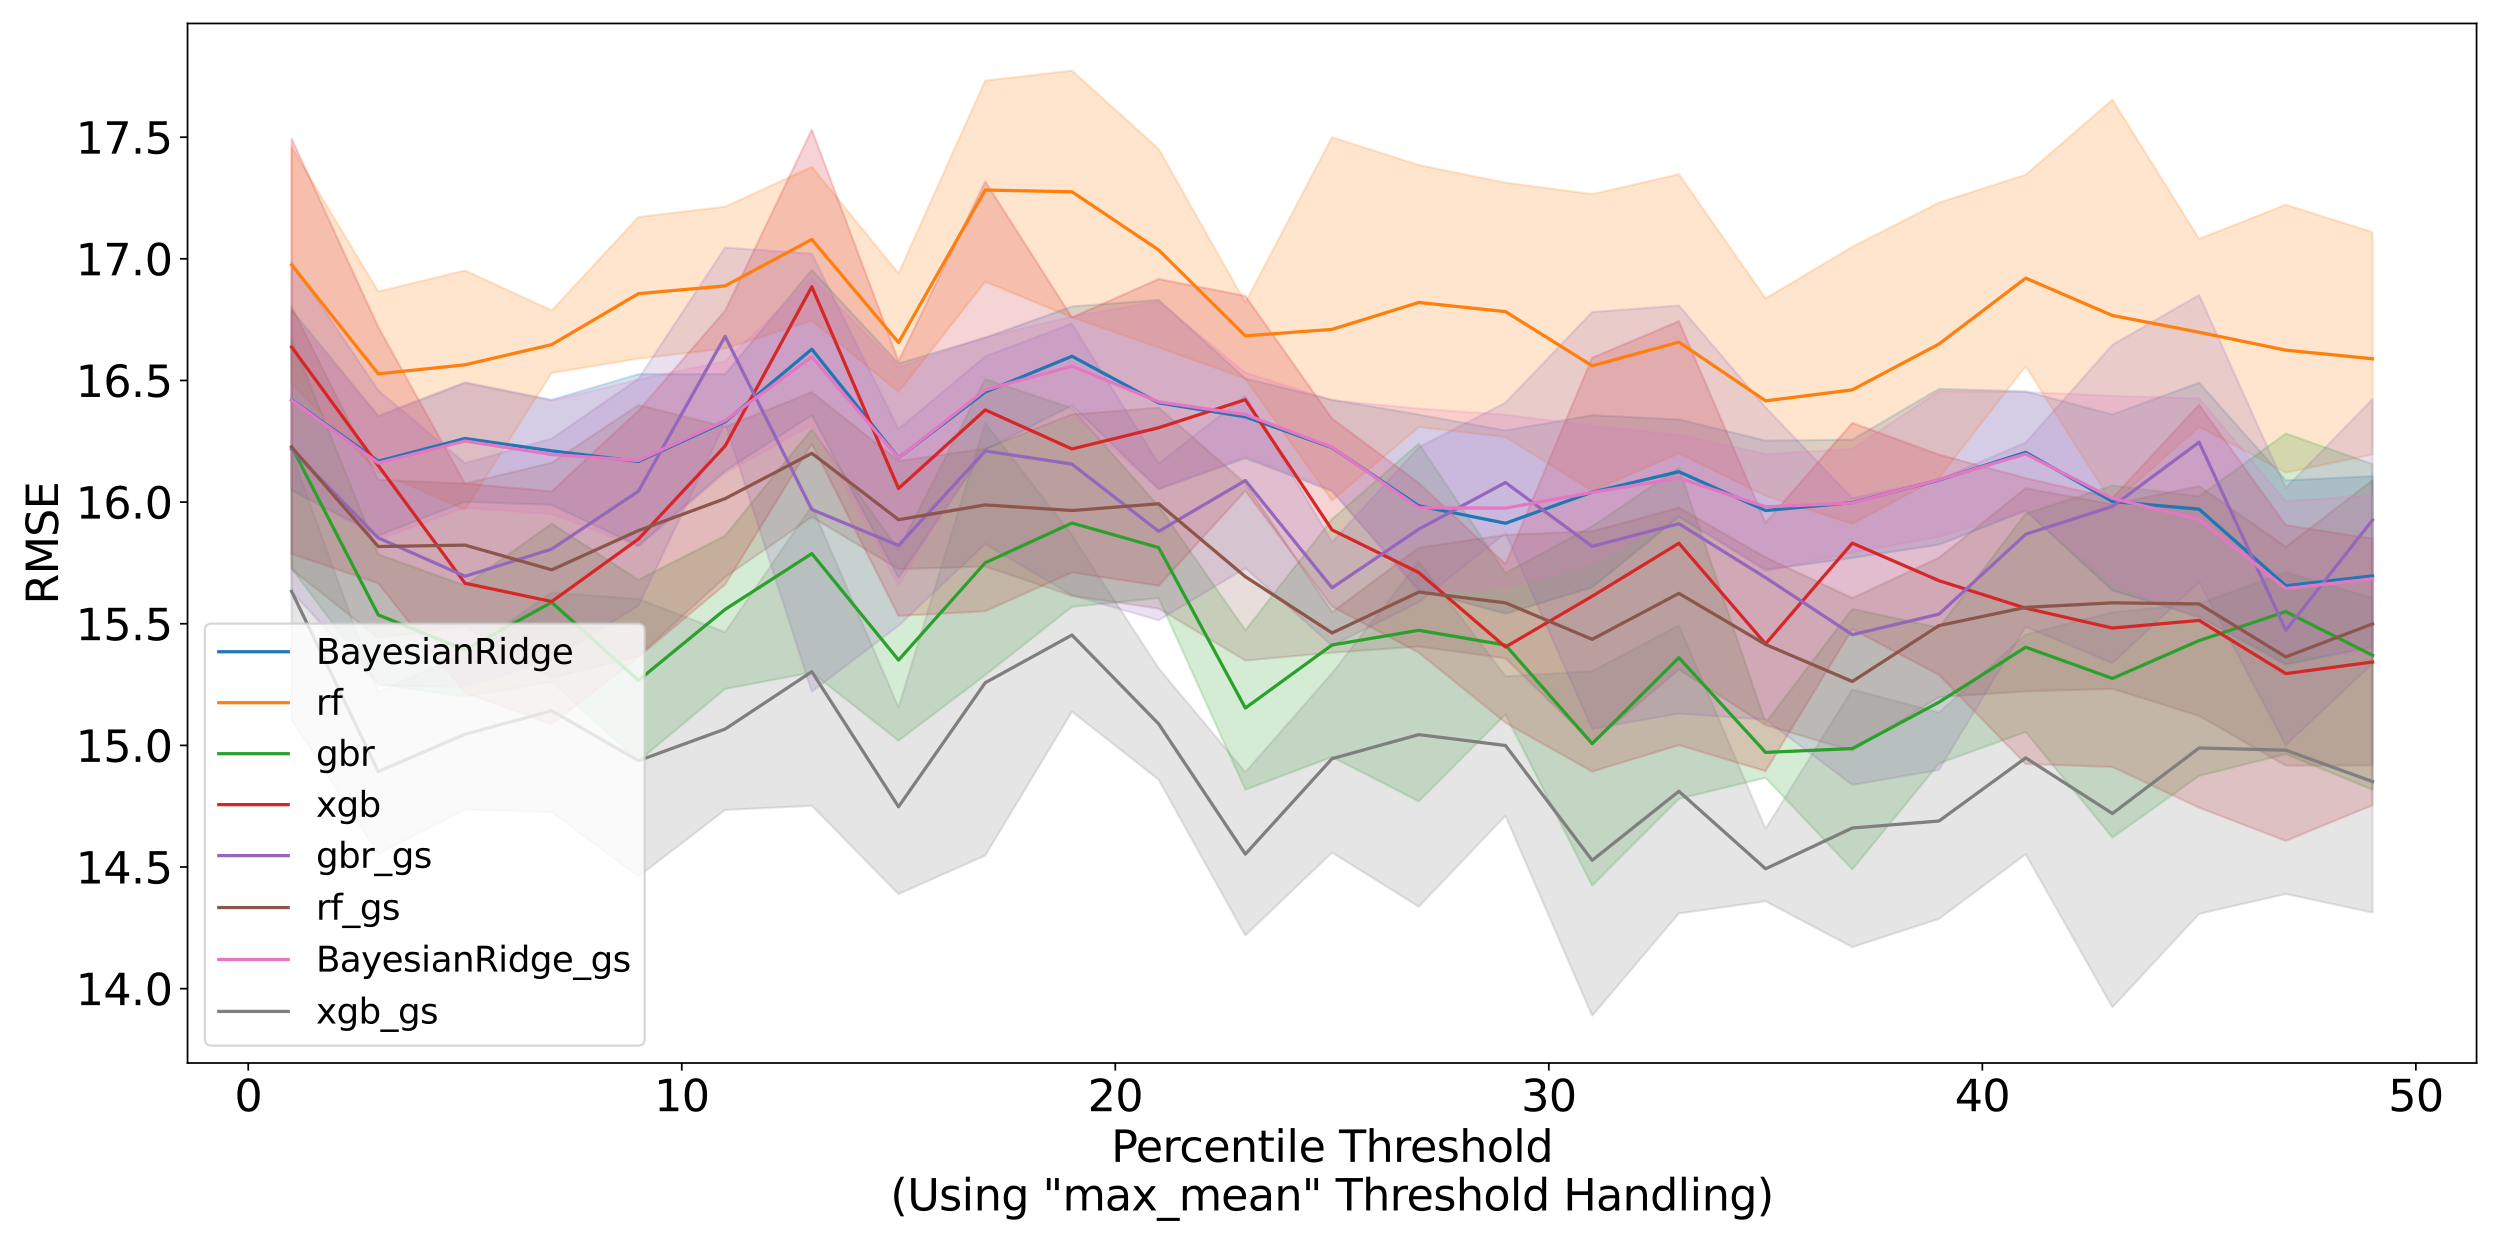 <?xml version="1.0" encoding="utf-8" standalone="no"?>
<!DOCTYPE svg PUBLIC "-//W3C//DTD SVG 1.1//EN"
  "http://www.w3.org/Graphics/SVG/1.1/DTD/svg11.dtd">
<svg xmlns:xlink="http://www.w3.org/1999/xlink" width="1152pt" height="576pt" viewBox="0 0 1152 576" xmlns="http://www.w3.org/2000/svg" version="1.1">
 <defs>
  <style type="text/css">*{stroke-linejoin: round; stroke-linecap: butt}</style>
 </defs>
 <g id="figure_1">
  <g id="patch_1">
   <path d="M 0 576 
L 1152 576 
L 1152 0 
L 0 0 
z
" style="fill: #ffffff"/>
  </g>
  <g id="axes_1">
   <g id="patch_2">
    <path d="M 86.42 489.832 
L 1141.2 489.832 
L 1141.2 10.8 
L 86.42 10.8 
z
" style="fill: #ffffff"/>
   </g>
   <g id="PolyCollection_1">
    <defs>
     <path id="m3266355388" d="M 134.365 -433.22 
L 134.365 -350.087 
L 174.318 -329.2 
L 214.272 -344.792 
L 254.226 -343.338 
L 294.18 -324.432 
L 334.133 -359.002 
L 374.087 -384.636 
L 414.041 -309.762 
L 453.995 -368.739 
L 493.949 -389.133 
L 533.902 -350.621 
L 573.856 -364.851 
L 613.81 -349.638 
L 653.764 -304.092 
L 693.718 -293.224 
L 733.671 -305.35 
L 773.625 -337.854 
L 813.579 -313.447 
L 853.533 -318.949 
L 893.487 -325.033 
L 933.44 -340.658 
L 973.394 -303.965 
L 1013.348 -291.782 
L 1053.302 -269.87 
L 1093.255 -277.965 
L 1093.255 -356.566 
L 1093.255 -356.566 
L 1053.302 -354.649 
L 1013.348 -399.641 
L 973.394 -385.041 
L 933.44 -395.623 
L 893.487 -396.835 
L 853.533 -373.402 
L 813.579 -372.962 
L 773.625 -382.702 
L 733.671 -384.702 
L 693.718 -377.637 
L 653.764 -384.961 
L 613.81 -391.773 
L 573.856 -401.596 
L 533.902 -437.786 
L 493.949 -434.811 
L 453.995 -420.402 
L 414.041 -408.506 
L 374.087 -451.603 
L 334.133 -403.583 
L 294.18 -403.585 
L 254.226 -391.771 
L 214.272 -399.839 
L 174.318 -384.373 
L 134.365 -433.22 
z
" style="stroke: #1f77b4; stroke-opacity: 0.2"/>
    </defs>
    <g clip-path="url(#p2aa93c136b)">
     <use xlink:href="#m3266355388" x="0" y="576" style="fill: #1f77b4; fill-opacity: 0.2; stroke: #1f77b4; stroke-opacity: 0.2"/>
    </g>
   </g>
   <g id="PolyCollection_2">
    <defs>
     <path id="m49f6d74cbf" d="M 134.365 -508.184 
L 134.365 -399.261 
L 174.318 -358.594 
L 214.272 -341.19 
L 254.226 -404.144 
L 294.18 -410.74 
L 334.133 -415.422 
L 374.087 -428.164 
L 414.041 -395.409 
L 453.995 -446.217 
L 493.949 -429.765 
L 533.902 -415.883 
L 573.856 -401.5 
L 613.81 -345.385 
L 653.764 -379.238 
L 693.718 -374.59 
L 733.671 -349.825 
L 773.625 -367.111 
L 813.579 -347.52 
L 853.533 -334.665 
L 893.487 -355.902 
L 933.44 -407.232 
L 973.394 -343.946 
L 1013.348 -379.34 
L 1053.302 -358.21 
L 1093.255 -366.552 
L 1093.255 -469 
L 1093.255 -469 
L 1053.302 -481.619 
L 1013.348 -465.941 
L 973.394 -530.023 
L 933.44 -495.451 
L 893.487 -482.652 
L 853.533 -462.245 
L 813.579 -438.473 
L 773.625 -495.718 
L 733.671 -486.516 
L 693.718 -491.799 
L 653.764 -499.917 
L 613.81 -512.745 
L 573.856 -436.531 
L 533.902 -507.356 
L 493.949 -543.426 
L 453.995 -538.836 
L 414.041 -449.995 
L 374.087 -499.059 
L 334.133 -480.752 
L 294.18 -475.978 
L 254.226 -432.914 
L 214.272 -451.363 
L 174.318 -441.639 
L 134.365 -508.184 
z
" style="stroke: #ff7f0e; stroke-opacity: 0.2"/>
    </defs>
    <g clip-path="url(#p2aa93c136b)">
     <use xlink:href="#m49f6d74cbf" x="0" y="576" style="fill: #ff7f0e; fill-opacity: 0.2; stroke: #ff7f0e; stroke-opacity: 0.2"/>
    </g>
   </g>
   <g id="PolyCollection_3">
    <defs>
     <path id="m49a80b7b68" d="M 134.365 -419.965 
L 134.365 -314.094 
L 174.318 -260.821 
L 214.272 -254.979 
L 254.226 -261.865 
L 294.18 -225.306 
L 334.133 -258.527 
L 374.087 -266.151 
L 414.041 -234.704 
L 453.995 -264.896 
L 493.949 -296.375 
L 533.902 -300.436 
L 573.856 -212.122 
L 613.81 -227.177 
L 653.764 -206.769 
L 693.718 -246.768 
L 733.671 -167.893 
L 773.625 -207.905 
L 813.579 -217.592 
L 853.533 -175.358 
L 893.487 -224.174 
L 933.44 -238.715 
L 973.394 -190.058 
L 1013.348 -218.456 
L 1053.302 -228.501 
L 1093.255 -212.055 
L 1093.255 -362.117 
L 1093.255 -362.117 
L 1053.302 -376.235 
L 1013.348 -347.277 
L 973.394 -352.226 
L 933.44 -339.364 
L 893.487 -286.754 
L 853.533 -295.421 
L 813.579 -242.931 
L 773.625 -360.433 
L 733.671 -333.478 
L 693.718 -311.964 
L 653.764 -371.611 
L 613.81 -336.749 
L 573.856 -285.602 
L 533.902 -342.703 
L 493.949 -387.944 
L 453.995 -401.291 
L 414.041 -322.707 
L 374.087 -378.211 
L 334.133 -329.166 
L 294.18 -308.767 
L 254.226 -334.753 
L 214.272 -306.171 
L 174.318 -320.562 
L 134.365 -419.965 
z
" style="stroke: #2ca02c; stroke-opacity: 0.2"/>
    </defs>
    <g clip-path="url(#p2aa93c136b)">
     <use xlink:href="#m49a80b7b68" x="0" y="576" style="fill: #2ca02c; fill-opacity: 0.2; stroke: #2ca02c; stroke-opacity: 0.2"/>
    </g>
   </g>
   <g id="PolyCollection_4">
    <defs>
     <path id="ma5c67f876d" d="M 134.365 -512.132 
L 134.365 -320.779 
L 174.318 -307.25 
L 214.272 -256.789 
L 254.226 -242.36 
L 294.18 -273.242 
L 334.133 -306.65 
L 374.087 -371.442 
L 414.041 -292.197 
L 453.995 -294.336 
L 493.949 -312.208 
L 533.902 -306.102 
L 573.856 -349.839 
L 613.81 -296.504 
L 653.764 -275.258 
L 693.718 -242.982 
L 733.671 -220.45 
L 773.625 -232.657 
L 813.579 -220.667 
L 853.533 -286.076 
L 893.487 -265.021 
L 933.44 -223.951 
L 973.394 -222.59 
L 1013.348 -203.815 
L 1053.302 -188.526 
L 1093.255 -204.97 
L 1093.255 -327.808 
L 1093.255 -327.808 
L 1053.302 -333.985 
L 1013.348 -389.5 
L 973.394 -346.469 
L 933.44 -355.668 
L 893.487 -366.493 
L 853.533 -381.115 
L 813.579 -335.155 
L 773.625 -428.004 
L 733.671 -411.135 
L 693.718 -316.047 
L 653.764 -353.426 
L 613.81 -383.072 
L 573.856 -439.605 
L 533.902 -447.429 
L 493.949 -429.716 
L 453.995 -492.362 
L 414.041 -409.602 
L 374.087 -516.247 
L 334.133 -432.821 
L 294.18 -386.763 
L 254.226 -349.564 
L 214.272 -353.175 
L 174.318 -425.283 
L 134.365 -512.132 
z
" style="stroke: #d62728; stroke-opacity: 0.2"/>
    </defs>
    <g clip-path="url(#p2aa93c136b)">
     <use xlink:href="#ma5c67f876d" x="0" y="576" style="fill: #d62728; fill-opacity: 0.2; stroke: #d62728; stroke-opacity: 0.2"/>
    </g>
   </g>
   <g id="PolyCollection_5">
    <defs>
     <path id="mac6000dcfa" d="M 134.365 -455.388 
L 134.365 -303.369 
L 174.318 -260.172 
L 214.272 -259.513 
L 254.226 -272.088 
L 294.18 -296.92 
L 334.133 -381.124 
L 374.087 -257.308 
L 414.041 -287.676 
L 453.995 -325.305 
L 493.949 -301.722 
L 533.902 -290.167 
L 573.856 -314.218 
L 613.81 -278.439 
L 653.764 -298.522 
L 693.718 -330.285 
L 733.671 -240.144 
L 773.625 -247.225 
L 813.579 -244.365 
L 853.533 -214.328 
L 893.487 -221.224 
L 933.44 -287.158 
L 973.394 -270.381 
L 1013.348 -307.766 
L 1053.302 -232.617 
L 1093.255 -270.207 
L 1093.255 -392.022 
L 1093.255 -392.022 
L 1053.302 -351.184 
L 1013.348 -440.053 
L 973.394 -417.129 
L 933.44 -372.04 
L 893.487 -355.057 
L 853.533 -346.482 
L 813.579 -388.271 
L 773.625 -435.207 
L 733.671 -432.226 
L 693.718 -390.445 
L 653.764 -369.896 
L 613.81 -326.218 
L 573.856 -393.638 
L 533.902 -362.339 
L 493.949 -426.916 
L 453.995 -411.804 
L 414.041 -378.299 
L 374.087 -459.095 
L 334.133 -461.9 
L 294.18 -401.41 
L 254.226 -373.901 
L 214.272 -362.556 
L 174.318 -396.061 
L 134.365 -455.388 
z
" style="stroke: #9467bd; stroke-opacity: 0.2"/>
    </defs>
    <g clip-path="url(#p2aa93c136b)">
     <use xlink:href="#mac6000dcfa" x="0" y="576" style="fill: #9467bd; fill-opacity: 0.2; stroke: #9467bd; stroke-opacity: 0.2"/>
    </g>
   </g>
   <g id="PolyCollection_6">
    <defs>
     <path id="mbd354eae54" d="M 134.365 -434.761 
L 134.365 -313.651 
L 174.318 -282.022 
L 214.272 -287.497 
L 254.226 -263.77 
L 294.18 -273.664 
L 334.133 -310.043 
L 374.087 -337.752 
L 414.041 -313.746 
L 453.995 -314.964 
L 493.949 -301.44 
L 533.902 -295.585 
L 573.856 -271.623 
L 613.81 -275.245 
L 653.764 -278.074 
L 693.718 -272.665 
L 733.671 -233.743 
L 773.625 -267.492 
L 813.579 -241.855 
L 853.533 -230.048 
L 893.487 -254.766 
L 933.44 -257.399 
L 973.394 -258.598 
L 1013.348 -246.109 
L 1053.302 -223.183 
L 1093.255 -223.295 
L 1093.255 -354.668 
L 1093.255 -354.668 
L 1053.302 -324.034 
L 1013.348 -352.018 
L 973.394 -343.542 
L 933.44 -351.038 
L 893.487 -319.004 
L 853.533 -300.413 
L 813.579 -319.175 
L 773.625 -342.062 
L 733.671 -331.193 
L 693.718 -329.532 
L 653.764 -323.623 
L 613.81 -293.93 
L 573.856 -353.239 
L 533.902 -388.165 
L 493.949 -385.038 
L 453.995 -369.268 
L 414.041 -363.562 
L 374.087 -395.281 
L 334.133 -379.282 
L 294.18 -389.358 
L 254.226 -362.789 
L 214.272 -353.177 
L 174.318 -354.875 
L 134.365 -434.761 
z
" style="stroke: #8c564b; stroke-opacity: 0.2"/>
    </defs>
    <g clip-path="url(#p2aa93c136b)">
     <use xlink:href="#mbd354eae54" x="0" y="576" style="fill: #8c564b; fill-opacity: 0.2; stroke: #8c564b; stroke-opacity: 0.2"/>
    </g>
   </g>
   <g id="PolyCollection_7">
    <defs>
     <path id="m3ef569c015" d="M 134.365 -430.335 
L 134.365 -351.652 
L 174.318 -327.343 
L 214.272 -342.002 
L 254.226 -339.117 
L 294.18 -324.16 
L 334.133 -358.022 
L 374.087 -380.179 
L 414.041 -306.324 
L 453.995 -371.147 
L 493.949 -384.696 
L 533.902 -350.963 
L 573.856 -365.683 
L 613.81 -350.31 
L 653.764 -302.885 
L 693.718 -305.037 
L 733.671 -316.47 
L 773.625 -338.679 
L 813.579 -312.705 
L 853.533 -321.322 
L 893.487 -328.627 
L 933.44 -340.639 
L 973.394 -308.278 
L 1013.348 -290.42 
L 1053.302 -274.591 
L 1093.255 -273.958 
L 1093.255 -347.916 
L 1093.255 -347.916 
L 1053.302 -345.06 
L 1013.348 -392.391 
L 973.394 -393.582 
L 933.44 -395.366 
L 893.487 -395.742 
L 853.533 -369.161 
L 813.579 -366.781 
L 773.625 -375.609 
L 733.671 -379.768 
L 693.718 -384.872 
L 653.764 -387.719 
L 613.81 -391.493 
L 573.856 -404.251 
L 533.902 -437.146 
L 493.949 -430.12 
L 453.995 -420.616 
L 414.041 -406.639 
L 374.087 -447.794 
L 334.133 -409.53 
L 294.18 -401.078 
L 254.226 -391.318 
L 214.272 -399.416 
L 174.318 -384.017 
L 134.365 -430.335 
z
" style="stroke: #e377c2; stroke-opacity: 0.2"/>
    </defs>
    <g clip-path="url(#p2aa93c136b)">
     <use xlink:href="#m3ef569c015" x="0" y="576" style="fill: #e377c2; fill-opacity: 0.2; stroke: #e377c2; stroke-opacity: 0.2"/>
    </g>
   </g>
   <g id="PolyCollection_8">
    <defs>
     <path id="m94e6b6b8ff" d="M 134.365 -367.197 
L 134.365 -244.489 
L 174.318 -182.599 
L 214.272 -202.925 
L 254.226 -201.812 
L 294.18 -172.106 
L 334.133 -202.771 
L 374.087 -204.7 
L 414.041 -164.031 
L 453.995 -181.779 
L 493.949 -248.101 
L 533.902 -216.721 
L 573.856 -144.928 
L 613.81 -183.136 
L 653.764 -158.203 
L 693.718 -200.074 
L 733.671 -107.942 
L 773.625 -155.102 
L 813.579 -160.699 
L 853.533 -139.57 
L 893.487 -152.591 
L 933.44 -182.35 
L 973.394 -111.828 
L 1013.348 -154.896 
L 1053.302 -164.062 
L 1093.255 -155.496 
L 1093.255 -300.398 
L 1093.255 -300.398 
L 1053.302 -312.218 
L 1013.348 -297.865 
L 973.394 -293.886 
L 933.44 -283.629 
L 893.487 -247.678 
L 853.533 -258.281 
L 813.579 -194.055 
L 773.625 -287.886 
L 733.671 -266.743 
L 693.718 -264.355 
L 653.764 -317.146 
L 613.81 -265.797 
L 573.856 -220.189 
L 533.902 -268.029 
L 493.949 -329.412 
L 453.995 -381.033 
L 414.041 -250.036 
L 374.087 -342.789 
L 334.133 -284.71 
L 294.18 -299.991 
L 254.226 -302.985 
L 214.272 -275.107 
L 174.318 -257.11 
L 134.365 -367.197 
z
" style="stroke: #7f7f7f; stroke-opacity: 0.2"/>
    </defs>
    <g clip-path="url(#p2aa93c136b)">
     <use xlink:href="#m94e6b6b8ff" x="0" y="576" style="fill: #7f7f7f; fill-opacity: 0.2; stroke: #7f7f7f; stroke-opacity: 0.2"/>
    </g>
   </g>
   <g id="matplotlib.axis_1">
    <g id="xtick_1">
     <g id="line2d_1">
      <defs>
       <path id="m7b8b43a6ae" d="M 0 0 
L 0 3.5 
" style="stroke: #000000; stroke-width: 0.8"/>
      </defs>
      <g>
       <use xlink:href="#m7b8b43a6ae" x="114.388" y="489.832" style="stroke: #000000; stroke-width: 0.8"/>
      </g>
     </g>
     <g id="text_1">
      <!-- 0 -->
      <g transform="translate(108.025 512.029) scale(0.2 -0.2)">
       <defs>
        <path id="DejaVuSans-30" d="M 2034 4250 
Q 1547 4250 1301 3770 
Q 1056 3291 1056 2328 
Q 1056 1369 1301 889 
Q 1547 409 2034 409 
Q 2525 409 2770 889 
Q 3016 1369 3016 2328 
Q 3016 3291 2770 3770 
Q 2525 4250 2034 4250 
z
M 2034 4750 
Q 2819 4750 3233 4129 
Q 3647 3509 3647 2328 
Q 3647 1150 3233 529 
Q 2819 -91 2034 -91 
Q 1250 -91 836 529 
Q 422 1150 422 2328 
Q 422 3509 836 4129 
Q 1250 4750 2034 4750 
z
" transform="scale(0.016)"/>
       </defs>
       <use xlink:href="#DejaVuSans-30"/>
      </g>
     </g>
    </g>
    <g id="xtick_2">
     <g id="line2d_2">
      <g>
       <use xlink:href="#m7b8b43a6ae" x="314.157" y="489.832" style="stroke: #000000; stroke-width: 0.8"/>
      </g>
     </g>
     <g id="text_2">
      <!-- 10 -->
      <g transform="translate(301.432 512.029) scale(0.2 -0.2)">
       <defs>
        <path id="DejaVuSans-31" d="M 794 531 
L 1825 531 
L 1825 4091 
L 703 3866 
L 703 4441 
L 1819 4666 
L 2450 4666 
L 2450 531 
L 3481 531 
L 3481 0 
L 794 0 
L 794 531 
z
" transform="scale(0.016)"/>
       </defs>
       <use xlink:href="#DejaVuSans-31"/>
       <use xlink:href="#DejaVuSans-30" x="63.623"/>
      </g>
     </g>
    </g>
    <g id="xtick_3">
     <g id="line2d_3">
      <g>
       <use xlink:href="#m7b8b43a6ae" x="513.926" y="489.832" style="stroke: #000000; stroke-width: 0.8"/>
      </g>
     </g>
     <g id="text_3">
      <!-- 20 -->
      <g transform="translate(501.201 512.029) scale(0.2 -0.2)">
       <defs>
        <path id="DejaVuSans-32" d="M 1228 531 
L 3431 531 
L 3431 0 
L 469 0 
L 469 531 
Q 828 903 1448 1529 
Q 2069 2156 2228 2338 
Q 2531 2678 2651 2914 
Q 2772 3150 2772 3378 
Q 2772 3750 2511 3984 
Q 2250 4219 1831 4219 
Q 1534 4219 1204 4116 
Q 875 4013 500 3803 
L 500 4441 
Q 881 4594 1212 4672 
Q 1544 4750 1819 4750 
Q 2544 4750 2975 4387 
Q 3406 4025 3406 3419 
Q 3406 3131 3298 2873 
Q 3191 2616 2906 2266 
Q 2828 2175 2409 1742 
Q 1991 1309 1228 531 
z
" transform="scale(0.016)"/>
       </defs>
       <use xlink:href="#DejaVuSans-32"/>
       <use xlink:href="#DejaVuSans-30" x="63.623"/>
      </g>
     </g>
    </g>
    <g id="xtick_4">
     <g id="line2d_4">
      <g>
       <use xlink:href="#m7b8b43a6ae" x="713.694" y="489.832" style="stroke: #000000; stroke-width: 0.8"/>
      </g>
     </g>
     <g id="text_4">
      <!-- 30 -->
      <g transform="translate(700.969 512.029) scale(0.2 -0.2)">
       <defs>
        <path id="DejaVuSans-33" d="M 2597 2516 
Q 3050 2419 3304 2112 
Q 3559 1806 3559 1356 
Q 3559 666 3084 287 
Q 2609 -91 1734 -91 
Q 1441 -91 1130 -33 
Q 819 25 488 141 
L 488 750 
Q 750 597 1062 519 
Q 1375 441 1716 441 
Q 2309 441 2620 675 
Q 2931 909 2931 1356 
Q 2931 1769 2642 2001 
Q 2353 2234 1838 2234 
L 1294 2234 
L 1294 2753 
L 1863 2753 
Q 2328 2753 2575 2939 
Q 2822 3125 2822 3475 
Q 2822 3834 2567 4026 
Q 2313 4219 1838 4219 
Q 1578 4219 1281 4162 
Q 984 4106 628 3988 
L 628 4550 
Q 988 4650 1302 4700 
Q 1616 4750 1894 4750 
Q 2613 4750 3031 4423 
Q 3450 4097 3450 3541 
Q 3450 3153 3228 2886 
Q 3006 2619 2597 2516 
z
" transform="scale(0.016)"/>
       </defs>
       <use xlink:href="#DejaVuSans-33"/>
       <use xlink:href="#DejaVuSans-30" x="63.623"/>
      </g>
     </g>
    </g>
    <g id="xtick_5">
     <g id="line2d_5">
      <g>
       <use xlink:href="#m7b8b43a6ae" x="913.463" y="489.832" style="stroke: #000000; stroke-width: 0.8"/>
      </g>
     </g>
     <g id="text_5">
      <!-- 40 -->
      <g transform="translate(900.738 512.029) scale(0.2 -0.2)">
       <defs>
        <path id="DejaVuSans-34" d="M 2419 4116 
L 825 1625 
L 2419 1625 
L 2419 4116 
z
M 2253 4666 
L 3047 4666 
L 3047 1625 
L 3713 1625 
L 3713 1100 
L 3047 1100 
L 3047 0 
L 2419 0 
L 2419 1100 
L 313 1100 
L 313 1709 
L 2253 4666 
z
" transform="scale(0.016)"/>
       </defs>
       <use xlink:href="#DejaVuSans-34"/>
       <use xlink:href="#DejaVuSans-30" x="63.623"/>
      </g>
     </g>
    </g>
    <g id="xtick_6">
     <g id="line2d_6">
      <g>
       <use xlink:href="#m7b8b43a6ae" x="1113.232" y="489.832" style="stroke: #000000; stroke-width: 0.8"/>
      </g>
     </g>
     <g id="text_6">
      <!-- 50 -->
      <g transform="translate(1100.507 512.029) scale(0.2 -0.2)">
       <defs>
        <path id="DejaVuSans-35" d="M 691 4666 
L 3169 4666 
L 3169 4134 
L 1269 4134 
L 1269 2991 
Q 1406 3038 1543 3061 
Q 1681 3084 1819 3084 
Q 2600 3084 3056 2656 
Q 3513 2228 3513 1497 
Q 3513 744 3044 326 
Q 2575 -91 1722 -91 
Q 1428 -91 1123 -41 
Q 819 9 494 109 
L 494 744 
Q 775 591 1075 516 
Q 1375 441 1709 441 
Q 2250 441 2565 725 
Q 2881 1009 2881 1497 
Q 2881 1984 2565 2268 
Q 2250 2553 1709 2553 
Q 1456 2553 1204 2497 
Q 953 2441 691 2322 
L 691 4666 
z
" transform="scale(0.016)"/>
       </defs>
       <use xlink:href="#DejaVuSans-35"/>
       <use xlink:href="#DejaVuSans-30" x="63.623"/>
      </g>
     </g>
    </g>
    <g id="text_7">
     <!-- Percentile Threshold -->
     <g transform="translate(512.03 535.385) scale(0.2 -0.2)">
      <defs>
       <path id="DejaVuSans-50" d="M 1259 4147 
L 1259 2394 
L 2053 2394 
Q 2494 2394 2734 2622 
Q 2975 2850 2975 3272 
Q 2975 3691 2734 3919 
Q 2494 4147 2053 4147 
L 1259 4147 
z
M 628 4666 
L 2053 4666 
Q 2838 4666 3239 4311 
Q 3641 3956 3641 3272 
Q 3641 2581 3239 2228 
Q 2838 1875 2053 1875 
L 1259 1875 
L 1259 0 
L 628 0 
L 628 4666 
z
" transform="scale(0.016)"/>
       <path id="DejaVuSans-65" d="M 3597 1894 
L 3597 1613 
L 953 1613 
Q 991 1019 1311 708 
Q 1631 397 2203 397 
Q 2534 397 2845 478 
Q 3156 559 3463 722 
L 3463 178 
Q 3153 47 2828 -22 
Q 2503 -91 2169 -91 
Q 1331 -91 842 396 
Q 353 884 353 1716 
Q 353 2575 817 3079 
Q 1281 3584 2069 3584 
Q 2775 3584 3186 3129 
Q 3597 2675 3597 1894 
z
M 3022 2063 
Q 3016 2534 2758 2815 
Q 2500 3097 2075 3097 
Q 1594 3097 1305 2825 
Q 1016 2553 972 2059 
L 3022 2063 
z
" transform="scale(0.016)"/>
       <path id="DejaVuSans-72" d="M 2631 2963 
Q 2534 3019 2420 3045 
Q 2306 3072 2169 3072 
Q 1681 3072 1420 2755 
Q 1159 2438 1159 1844 
L 1159 0 
L 581 0 
L 581 3500 
L 1159 3500 
L 1159 2956 
Q 1341 3275 1631 3429 
Q 1922 3584 2338 3584 
Q 2397 3584 2469 3576 
Q 2541 3569 2628 3553 
L 2631 2963 
z
" transform="scale(0.016)"/>
       <path id="DejaVuSans-63" d="M 3122 3366 
L 3122 2828 
Q 2878 2963 2633 3030 
Q 2388 3097 2138 3097 
Q 1578 3097 1268 2742 
Q 959 2388 959 1747 
Q 959 1106 1268 751 
Q 1578 397 2138 397 
Q 2388 397 2633 464 
Q 2878 531 3122 666 
L 3122 134 
Q 2881 22 2623 -34 
Q 2366 -91 2075 -91 
Q 1284 -91 818 406 
Q 353 903 353 1747 
Q 353 2603 823 3093 
Q 1294 3584 2113 3584 
Q 2378 3584 2631 3529 
Q 2884 3475 3122 3366 
z
" transform="scale(0.016)"/>
       <path id="DejaVuSans-6e" d="M 3513 2113 
L 3513 0 
L 2938 0 
L 2938 2094 
Q 2938 2591 2744 2837 
Q 2550 3084 2163 3084 
Q 1697 3084 1428 2787 
Q 1159 2491 1159 1978 
L 1159 0 
L 581 0 
L 581 3500 
L 1159 3500 
L 1159 2956 
Q 1366 3272 1645 3428 
Q 1925 3584 2291 3584 
Q 2894 3584 3203 3211 
Q 3513 2838 3513 2113 
z
" transform="scale(0.016)"/>
       <path id="DejaVuSans-74" d="M 1172 4494 
L 1172 3500 
L 2356 3500 
L 2356 3053 
L 1172 3053 
L 1172 1153 
Q 1172 725 1289 603 
Q 1406 481 1766 481 
L 2356 481 
L 2356 0 
L 1766 0 
Q 1100 0 847 248 
Q 594 497 594 1153 
L 594 3053 
L 172 3053 
L 172 3500 
L 594 3500 
L 594 4494 
L 1172 4494 
z
" transform="scale(0.016)"/>
       <path id="DejaVuSans-69" d="M 603 3500 
L 1178 3500 
L 1178 0 
L 603 0 
L 603 3500 
z
M 603 4863 
L 1178 4863 
L 1178 4134 
L 603 4134 
L 603 4863 
z
" transform="scale(0.016)"/>
       <path id="DejaVuSans-6c" d="M 603 4863 
L 1178 4863 
L 1178 0 
L 603 0 
L 603 4863 
z
" transform="scale(0.016)"/>
       <path id="DejaVuSans-20" transform="scale(0.016)"/>
       <path id="DejaVuSans-54" d="M -19 4666 
L 3928 4666 
L 3928 4134 
L 2272 4134 
L 2272 0 
L 1638 0 
L 1638 4134 
L -19 4134 
L -19 4666 
z
" transform="scale(0.016)"/>
       <path id="DejaVuSans-68" d="M 3513 2113 
L 3513 0 
L 2938 0 
L 2938 2094 
Q 2938 2591 2744 2837 
Q 2550 3084 2163 3084 
Q 1697 3084 1428 2787 
Q 1159 2491 1159 1978 
L 1159 0 
L 581 0 
L 581 4863 
L 1159 4863 
L 1159 2956 
Q 1366 3272 1645 3428 
Q 1925 3584 2291 3584 
Q 2894 3584 3203 3211 
Q 3513 2838 3513 2113 
z
" transform="scale(0.016)"/>
       <path id="DejaVuSans-73" d="M 2834 3397 
L 2834 2853 
Q 2591 2978 2328 3040 
Q 2066 3103 1784 3103 
Q 1356 3103 1142 2972 
Q 928 2841 928 2578 
Q 928 2378 1081 2264 
Q 1234 2150 1697 2047 
L 1894 2003 
Q 2506 1872 2764 1633 
Q 3022 1394 3022 966 
Q 3022 478 2636 193 
Q 2250 -91 1575 -91 
Q 1294 -91 989 -36 
Q 684 19 347 128 
L 347 722 
Q 666 556 975 473 
Q 1284 391 1588 391 
Q 1994 391 2212 530 
Q 2431 669 2431 922 
Q 2431 1156 2273 1281 
Q 2116 1406 1581 1522 
L 1381 1569 
Q 847 1681 609 1914 
Q 372 2147 372 2553 
Q 372 3047 722 3315 
Q 1072 3584 1716 3584 
Q 2034 3584 2315 3537 
Q 2597 3491 2834 3397 
z
" transform="scale(0.016)"/>
       <path id="DejaVuSans-6f" d="M 1959 3097 
Q 1497 3097 1228 2736 
Q 959 2375 959 1747 
Q 959 1119 1226 758 
Q 1494 397 1959 397 
Q 2419 397 2687 759 
Q 2956 1122 2956 1747 
Q 2956 2369 2687 2733 
Q 2419 3097 1959 3097 
z
M 1959 3584 
Q 2709 3584 3137 3096 
Q 3566 2609 3566 1747 
Q 3566 888 3137 398 
Q 2709 -91 1959 -91 
Q 1206 -91 779 398 
Q 353 888 353 1747 
Q 353 2609 779 3096 
Q 1206 3584 1959 3584 
z
" transform="scale(0.016)"/>
       <path id="DejaVuSans-64" d="M 2906 2969 
L 2906 4863 
L 3481 4863 
L 3481 0 
L 2906 0 
L 2906 525 
Q 2725 213 2448 61 
Q 2172 -91 1784 -91 
Q 1150 -91 751 415 
Q 353 922 353 1747 
Q 353 2572 751 3078 
Q 1150 3584 1784 3584 
Q 2172 3584 2448 3432 
Q 2725 3281 2906 2969 
z
M 947 1747 
Q 947 1113 1208 752 
Q 1469 391 1925 391 
Q 2381 391 2643 752 
Q 2906 1113 2906 1747 
Q 2906 2381 2643 2742 
Q 2381 3103 1925 3103 
Q 1469 3103 1208 2742 
Q 947 2381 947 1747 
z
" transform="scale(0.016)"/>
      </defs>
      <use xlink:href="#DejaVuSans-50"/>
      <use xlink:href="#DejaVuSans-65" x="56.678"/>
      <use xlink:href="#DejaVuSans-72" x="118.201"/>
      <use xlink:href="#DejaVuSans-63" x="157.064"/>
      <use xlink:href="#DejaVuSans-65" x="212.045"/>
      <use xlink:href="#DejaVuSans-6e" x="273.568"/>
      <use xlink:href="#DejaVuSans-74" x="336.947"/>
      <use xlink:href="#DejaVuSans-69" x="376.156"/>
      <use xlink:href="#DejaVuSans-6c" x="403.939"/>
      <use xlink:href="#DejaVuSans-65" x="431.723"/>
      <use xlink:href="#DejaVuSans-20" x="493.246"/>
      <use xlink:href="#DejaVuSans-54" x="525.033"/>
      <use xlink:href="#DejaVuSans-68" x="586.117"/>
      <use xlink:href="#DejaVuSans-72" x="649.496"/>
      <use xlink:href="#DejaVuSans-65" x="688.359"/>
      <use xlink:href="#DejaVuSans-73" x="749.883"/>
      <use xlink:href="#DejaVuSans-68" x="801.982"/>
      <use xlink:href="#DejaVuSans-6f" x="865.361"/>
      <use xlink:href="#DejaVuSans-6c" x="926.543"/>
      <use xlink:href="#DejaVuSans-64" x="954.326"/>
     </g>
     <!-- (Using "max_mean" Threshold Handling) -->
     <g transform="translate(410.28 557.781) scale(0.2 -0.2)">
      <defs>
       <path id="DejaVuSans-28" d="M 1984 4856 
Q 1566 4138 1362 3434 
Q 1159 2731 1159 2009 
Q 1159 1288 1364 580 
Q 1569 -128 1984 -844 
L 1484 -844 
Q 1016 -109 783 600 
Q 550 1309 550 2009 
Q 550 2706 781 3412 
Q 1013 4119 1484 4856 
L 1984 4856 
z
" transform="scale(0.016)"/>
       <path id="DejaVuSans-55" d="M 556 4666 
L 1191 4666 
L 1191 1831 
Q 1191 1081 1462 751 
Q 1734 422 2344 422 
Q 2950 422 3222 751 
Q 3494 1081 3494 1831 
L 3494 4666 
L 4128 4666 
L 4128 1753 
Q 4128 841 3676 375 
Q 3225 -91 2344 -91 
Q 1459 -91 1007 375 
Q 556 841 556 1753 
L 556 4666 
z
" transform="scale(0.016)"/>
       <path id="DejaVuSans-67" d="M 2906 1791 
Q 2906 2416 2648 2759 
Q 2391 3103 1925 3103 
Q 1463 3103 1205 2759 
Q 947 2416 947 1791 
Q 947 1169 1205 825 
Q 1463 481 1925 481 
Q 2391 481 2648 825 
Q 2906 1169 2906 1791 
z
M 3481 434 
Q 3481 -459 3084 -895 
Q 2688 -1331 1869 -1331 
Q 1566 -1331 1297 -1286 
Q 1028 -1241 775 -1147 
L 775 -588 
Q 1028 -725 1275 -790 
Q 1522 -856 1778 -856 
Q 2344 -856 2625 -561 
Q 2906 -266 2906 331 
L 2906 616 
Q 2728 306 2450 153 
Q 2172 0 1784 0 
Q 1141 0 747 490 
Q 353 981 353 1791 
Q 353 2603 747 3093 
Q 1141 3584 1784 3584 
Q 2172 3584 2450 3431 
Q 2728 3278 2906 2969 
L 2906 3500 
L 3481 3500 
L 3481 434 
z
" transform="scale(0.016)"/>
       <path id="DejaVuSans-22" d="M 1147 4666 
L 1147 2931 
L 616 2931 
L 616 4666 
L 1147 4666 
z
M 2328 4666 
L 2328 2931 
L 1797 2931 
L 1797 4666 
L 2328 4666 
z
" transform="scale(0.016)"/>
       <path id="DejaVuSans-6d" d="M 3328 2828 
Q 3544 3216 3844 3400 
Q 4144 3584 4550 3584 
Q 5097 3584 5394 3201 
Q 5691 2819 5691 2113 
L 5691 0 
L 5113 0 
L 5113 2094 
Q 5113 2597 4934 2840 
Q 4756 3084 4391 3084 
Q 3944 3084 3684 2787 
Q 3425 2491 3425 1978 
L 3425 0 
L 2847 0 
L 2847 2094 
Q 2847 2600 2669 2842 
Q 2491 3084 2119 3084 
Q 1678 3084 1418 2786 
Q 1159 2488 1159 1978 
L 1159 0 
L 581 0 
L 581 3500 
L 1159 3500 
L 1159 2956 
Q 1356 3278 1631 3431 
Q 1906 3584 2284 3584 
Q 2666 3584 2933 3390 
Q 3200 3197 3328 2828 
z
" transform="scale(0.016)"/>
       <path id="DejaVuSans-61" d="M 2194 1759 
Q 1497 1759 1228 1600 
Q 959 1441 959 1056 
Q 959 750 1161 570 
Q 1363 391 1709 391 
Q 2188 391 2477 730 
Q 2766 1069 2766 1631 
L 2766 1759 
L 2194 1759 
z
M 3341 1997 
L 3341 0 
L 2766 0 
L 2766 531 
Q 2569 213 2275 61 
Q 1981 -91 1556 -91 
Q 1019 -91 701 211 
Q 384 513 384 1019 
Q 384 1609 779 1909 
Q 1175 2209 1959 2209 
L 2766 2209 
L 2766 2266 
Q 2766 2663 2505 2880 
Q 2244 3097 1772 3097 
Q 1472 3097 1187 3025 
Q 903 2953 641 2809 
L 641 3341 
Q 956 3463 1253 3523 
Q 1550 3584 1831 3584 
Q 2591 3584 2966 3190 
Q 3341 2797 3341 1997 
z
" transform="scale(0.016)"/>
       <path id="DejaVuSans-78" d="M 3513 3500 
L 2247 1797 
L 3578 0 
L 2900 0 
L 1881 1375 
L 863 0 
L 184 0 
L 1544 1831 
L 300 3500 
L 978 3500 
L 1906 2253 
L 2834 3500 
L 3513 3500 
z
" transform="scale(0.016)"/>
       <path id="DejaVuSans-5f" d="M 3263 -1063 
L 3263 -1509 
L -63 -1509 
L -63 -1063 
L 3263 -1063 
z
" transform="scale(0.016)"/>
       <path id="DejaVuSans-48" d="M 628 4666 
L 1259 4666 
L 1259 2753 
L 3553 2753 
L 3553 4666 
L 4184 4666 
L 4184 0 
L 3553 0 
L 3553 2222 
L 1259 2222 
L 1259 0 
L 628 0 
L 628 4666 
z
" transform="scale(0.016)"/>
       <path id="DejaVuSans-29" d="M 513 4856 
L 1013 4856 
Q 1481 4119 1714 3412 
Q 1947 2706 1947 2009 
Q 1947 1309 1714 600 
Q 1481 -109 1013 -844 
L 513 -844 
Q 928 -128 1133 580 
Q 1338 1288 1338 2009 
Q 1338 2731 1133 3434 
Q 928 4138 513 4856 
z
" transform="scale(0.016)"/>
      </defs>
      <use xlink:href="#DejaVuSans-28"/>
      <use xlink:href="#DejaVuSans-55" x="39.014"/>
      <use xlink:href="#DejaVuSans-73" x="112.207"/>
      <use xlink:href="#DejaVuSans-69" x="164.307"/>
      <use xlink:href="#DejaVuSans-6e" x="192.09"/>
      <use xlink:href="#DejaVuSans-67" x="255.469"/>
      <use xlink:href="#DejaVuSans-20" x="318.945"/>
      <use xlink:href="#DejaVuSans-22" x="350.732"/>
      <use xlink:href="#DejaVuSans-6d" x="396.729"/>
      <use xlink:href="#DejaVuSans-61" x="494.141"/>
      <use xlink:href="#DejaVuSans-78" x="555.42"/>
      <use xlink:href="#DejaVuSans-5f" x="614.6"/>
      <use xlink:href="#DejaVuSans-6d" x="664.6"/>
      <use xlink:href="#DejaVuSans-65" x="762.012"/>
      <use xlink:href="#DejaVuSans-61" x="823.535"/>
      <use xlink:href="#DejaVuSans-6e" x="884.814"/>
      <use xlink:href="#DejaVuSans-22" x="948.193"/>
      <use xlink:href="#DejaVuSans-20" x="994.189"/>
      <use xlink:href="#DejaVuSans-54" x="1025.977"/>
      <use xlink:href="#DejaVuSans-68" x="1087.061"/>
      <use xlink:href="#DejaVuSans-72" x="1150.439"/>
      <use xlink:href="#DejaVuSans-65" x="1189.303"/>
      <use xlink:href="#DejaVuSans-73" x="1250.826"/>
      <use xlink:href="#DejaVuSans-68" x="1302.926"/>
      <use xlink:href="#DejaVuSans-6f" x="1366.305"/>
      <use xlink:href="#DejaVuSans-6c" x="1427.486"/>
      <use xlink:href="#DejaVuSans-64" x="1455.27"/>
      <use xlink:href="#DejaVuSans-20" x="1518.746"/>
      <use xlink:href="#DejaVuSans-48" x="1550.533"/>
      <use xlink:href="#DejaVuSans-61" x="1625.729"/>
      <use xlink:href="#DejaVuSans-6e" x="1687.008"/>
      <use xlink:href="#DejaVuSans-64" x="1750.387"/>
      <use xlink:href="#DejaVuSans-6c" x="1813.863"/>
      <use xlink:href="#DejaVuSans-69" x="1841.646"/>
      <use xlink:href="#DejaVuSans-6e" x="1869.43"/>
      <use xlink:href="#DejaVuSans-67" x="1932.809"/>
      <use xlink:href="#DejaVuSans-29" x="1996.285"/>
     </g>
    </g>
   </g>
   <g id="matplotlib.axis_2">
    <g id="ytick_1">
     <g id="line2d_7">
      <defs>
       <path id="mfedff7cc3b" d="M 0 0 
L -3.5 0 
" style="stroke: #000000; stroke-width: 0.8"/>
      </defs>
      <g>
       <use xlink:href="#mfedff7cc3b" x="86.42" y="455.578" style="stroke: #000000; stroke-width: 0.8"/>
      </g>
     </g>
     <g id="text_8">
      <!-- 14.0 -->
      <g transform="translate(34.889 463.176) scale(0.2 -0.2)">
       <defs>
        <path id="DejaVuSans-2e" d="M 684 794 
L 1344 794 
L 1344 0 
L 684 0 
L 684 794 
z
" transform="scale(0.016)"/>
       </defs>
       <use xlink:href="#DejaVuSans-31"/>
       <use xlink:href="#DejaVuSans-34" x="63.623"/>
       <use xlink:href="#DejaVuSans-2e" x="127.246"/>
       <use xlink:href="#DejaVuSans-30" x="159.033"/>
      </g>
     </g>
    </g>
    <g id="ytick_2">
     <g id="line2d_8">
      <g>
       <use xlink:href="#mfedff7cc3b" x="86.42" y="399.525" style="stroke: #000000; stroke-width: 0.8"/>
      </g>
     </g>
     <g id="text_9">
      <!-- 14.5 -->
      <g transform="translate(34.889 407.123) scale(0.2 -0.2)">
       <use xlink:href="#DejaVuSans-31"/>
       <use xlink:href="#DejaVuSans-34" x="63.623"/>
       <use xlink:href="#DejaVuSans-2e" x="127.246"/>
       <use xlink:href="#DejaVuSans-35" x="159.033"/>
      </g>
     </g>
    </g>
    <g id="ytick_3">
     <g id="line2d_9">
      <g>
       <use xlink:href="#mfedff7cc3b" x="86.42" y="343.472" style="stroke: #000000; stroke-width: 0.8"/>
      </g>
     </g>
     <g id="text_10">
      <!-- 15.0 -->
      <g transform="translate(34.889 351.071) scale(0.2 -0.2)">
       <use xlink:href="#DejaVuSans-31"/>
       <use xlink:href="#DejaVuSans-35" x="63.623"/>
       <use xlink:href="#DejaVuSans-2e" x="127.246"/>
       <use xlink:href="#DejaVuSans-30" x="159.033"/>
      </g>
     </g>
    </g>
    <g id="ytick_4">
     <g id="line2d_10">
      <g>
       <use xlink:href="#mfedff7cc3b" x="86.42" y="287.419" style="stroke: #000000; stroke-width: 0.8"/>
      </g>
     </g>
     <g id="text_11">
      <!-- 15.5 -->
      <g transform="translate(34.889 295.018) scale(0.2 -0.2)">
       <use xlink:href="#DejaVuSans-31"/>
       <use xlink:href="#DejaVuSans-35" x="63.623"/>
       <use xlink:href="#DejaVuSans-2e" x="127.246"/>
       <use xlink:href="#DejaVuSans-35" x="159.033"/>
      </g>
     </g>
    </g>
    <g id="ytick_5">
     <g id="line2d_11">
      <g>
       <use xlink:href="#mfedff7cc3b" x="86.42" y="231.367" style="stroke: #000000; stroke-width: 0.8"/>
      </g>
     </g>
     <g id="text_12">
      <!-- 16.0 -->
      <g transform="translate(34.889 238.965) scale(0.2 -0.2)">
       <defs>
        <path id="DejaVuSans-36" d="M 2113 2584 
Q 1688 2584 1439 2293 
Q 1191 2003 1191 1497 
Q 1191 994 1439 701 
Q 1688 409 2113 409 
Q 2538 409 2786 701 
Q 3034 994 3034 1497 
Q 3034 2003 2786 2293 
Q 2538 2584 2113 2584 
z
M 3366 4563 
L 3366 3988 
Q 3128 4100 2886 4159 
Q 2644 4219 2406 4219 
Q 1781 4219 1451 3797 
Q 1122 3375 1075 2522 
Q 1259 2794 1537 2939 
Q 1816 3084 2150 3084 
Q 2853 3084 3261 2657 
Q 3669 2231 3669 1497 
Q 3669 778 3244 343 
Q 2819 -91 2113 -91 
Q 1303 -91 875 529 
Q 447 1150 447 2328 
Q 447 3434 972 4092 
Q 1497 4750 2381 4750 
Q 2619 4750 2861 4703 
Q 3103 4656 3366 4563 
z
" transform="scale(0.016)"/>
       </defs>
       <use xlink:href="#DejaVuSans-31"/>
       <use xlink:href="#DejaVuSans-36" x="63.623"/>
       <use xlink:href="#DejaVuSans-2e" x="127.246"/>
       <use xlink:href="#DejaVuSans-30" x="159.033"/>
      </g>
     </g>
    </g>
    <g id="ytick_6">
     <g id="line2d_12">
      <g>
       <use xlink:href="#mfedff7cc3b" x="86.42" y="175.314" style="stroke: #000000; stroke-width: 0.8"/>
      </g>
     </g>
     <g id="text_13">
      <!-- 16.5 -->
      <g transform="translate(34.889 182.912) scale(0.2 -0.2)">
       <use xlink:href="#DejaVuSans-31"/>
       <use xlink:href="#DejaVuSans-36" x="63.623"/>
       <use xlink:href="#DejaVuSans-2e" x="127.246"/>
       <use xlink:href="#DejaVuSans-35" x="159.033"/>
      </g>
     </g>
    </g>
    <g id="ytick_7">
     <g id="line2d_13">
      <g>
       <use xlink:href="#mfedff7cc3b" x="86.42" y="119.261" style="stroke: #000000; stroke-width: 0.8"/>
      </g>
     </g>
     <g id="text_14">
      <!-- 17.0 -->
      <g transform="translate(34.889 126.859) scale(0.2 -0.2)">
       <defs>
        <path id="DejaVuSans-37" d="M 525 4666 
L 3525 4666 
L 3525 4397 
L 1831 0 
L 1172 0 
L 2766 4134 
L 525 4134 
L 525 4666 
z
" transform="scale(0.016)"/>
       </defs>
       <use xlink:href="#DejaVuSans-31"/>
       <use xlink:href="#DejaVuSans-37" x="63.623"/>
       <use xlink:href="#DejaVuSans-2e" x="127.246"/>
       <use xlink:href="#DejaVuSans-30" x="159.033"/>
      </g>
     </g>
    </g>
    <g id="ytick_8">
     <g id="line2d_14">
      <g>
       <use xlink:href="#mfedff7cc3b" x="86.42" y="63.208" style="stroke: #000000; stroke-width: 0.8"/>
      </g>
     </g>
     <g id="text_15">
      <!-- 17.5 -->
      <g transform="translate(34.889 70.807) scale(0.2 -0.2)">
       <use xlink:href="#DejaVuSans-31"/>
       <use xlink:href="#DejaVuSans-37" x="63.623"/>
       <use xlink:href="#DejaVuSans-2e" x="127.246"/>
       <use xlink:href="#DejaVuSans-35" x="159.033"/>
      </g>
     </g>
    </g>
    <g id="text_16">
     <!-- RMSE -->
     <g transform="translate(26.729 278.56) rotate(-90) scale(0.2 -0.2)">
      <defs>
       <path id="DejaVuSans-52" d="M 2841 2188 
Q 3044 2119 3236 1894 
Q 3428 1669 3622 1275 
L 4263 0 
L 3584 0 
L 2988 1197 
Q 2756 1666 2539 1819 
Q 2322 1972 1947 1972 
L 1259 1972 
L 1259 0 
L 628 0 
L 628 4666 
L 2053 4666 
Q 2853 4666 3247 4331 
Q 3641 3997 3641 3322 
Q 3641 2881 3436 2590 
Q 3231 2300 2841 2188 
z
M 1259 4147 
L 1259 2491 
L 2053 2491 
Q 2509 2491 2742 2702 
Q 2975 2913 2975 3322 
Q 2975 3731 2742 3939 
Q 2509 4147 2053 4147 
L 1259 4147 
z
" transform="scale(0.016)"/>
       <path id="DejaVuSans-4d" d="M 628 4666 
L 1569 4666 
L 2759 1491 
L 3956 4666 
L 4897 4666 
L 4897 0 
L 4281 0 
L 4281 4097 
L 3078 897 
L 2444 897 
L 1241 4097 
L 1241 0 
L 628 0 
L 628 4666 
z
" transform="scale(0.016)"/>
       <path id="DejaVuSans-53" d="M 3425 4513 
L 3425 3897 
Q 3066 4069 2747 4153 
Q 2428 4238 2131 4238 
Q 1616 4238 1336 4038 
Q 1056 3838 1056 3469 
Q 1056 3159 1242 3001 
Q 1428 2844 1947 2747 
L 2328 2669 
Q 3034 2534 3370 2195 
Q 3706 1856 3706 1288 
Q 3706 609 3251 259 
Q 2797 -91 1919 -91 
Q 1588 -91 1214 -16 
Q 841 59 441 206 
L 441 856 
Q 825 641 1194 531 
Q 1563 422 1919 422 
Q 2459 422 2753 634 
Q 3047 847 3047 1241 
Q 3047 1584 2836 1778 
Q 2625 1972 2144 2069 
L 1759 2144 
Q 1053 2284 737 2584 
Q 422 2884 422 3419 
Q 422 4038 858 4394 
Q 1294 4750 2059 4750 
Q 2388 4750 2728 4690 
Q 3069 4631 3425 4513 
z
" transform="scale(0.016)"/>
       <path id="DejaVuSans-45" d="M 628 4666 
L 3578 4666 
L 3578 4134 
L 1259 4134 
L 1259 2753 
L 3481 2753 
L 3481 2222 
L 1259 2222 
L 1259 531 
L 3634 531 
L 3634 0 
L 628 0 
L 628 4666 
z
" transform="scale(0.016)"/>
      </defs>
      <use xlink:href="#DejaVuSans-52"/>
      <use xlink:href="#DejaVuSans-4d" x="69.482"/>
      <use xlink:href="#DejaVuSans-53" x="155.762"/>
      <use xlink:href="#DejaVuSans-45" x="219.238"/>
     </g>
    </g>
   </g>
   <g id="line2d_15">
    <path d="M 134.365 184.322 
L 174.318 212.513 
L 214.272 202.058 
L 254.226 207.763 
L 294.18 212.633 
L 334.133 194.33 
L 374.087 160.903 
L 414.041 210.981 
L 453.995 180.646 
L 493.949 164.152 
L 533.902 185.671 
L 573.856 192.06 
L 613.81 206.288 
L 653.764 233.093 
L 693.718 241.122 
L 733.671 226.756 
L 773.625 217.353 
L 813.579 235.242 
L 853.533 231.608 
L 893.487 221.177 
L 933.44 208.433 
L 973.394 231.054 
L 1013.348 234.641 
L 1053.302 269.896 
L 1093.255 265.364 
" clip-path="url(#p2aa93c136b)" style="fill: none; stroke: #1f77b4; stroke-width: 1.5; stroke-linecap: square"/>
   </g>
   <g id="line2d_16">
    <path d="M 134.365 122.064 
L 174.318 172.262 
L 214.272 168.097 
L 254.226 158.803 
L 294.18 135.315 
L 334.133 131.748 
L 374.087 110.319 
L 414.041 157.841 
L 453.995 87.577 
L 493.949 88.373 
L 533.902 115.176 
L 573.856 154.774 
L 613.81 151.75 
L 653.764 139.382 
L 693.718 143.606 
L 733.671 168.567 
L 773.625 157.638 
L 813.579 184.709 
L 853.533 179.648 
L 893.487 158.518 
L 933.44 128.176 
L 973.394 145.39 
L 1013.348 153.111 
L 1053.302 161.356 
L 1093.255 165.334 
" clip-path="url(#p2aa93c136b)" style="fill: none; stroke: #ff7f0e; stroke-width: 1.5; stroke-linecap: square"/>
   </g>
   <g id="line2d_17">
    <path d="M 134.365 205.904 
L 174.318 283.366 
L 214.272 299.436 
L 254.226 277.545 
L 294.18 313.538 
L 334.133 280.794 
L 374.087 255.085 
L 414.041 304.147 
L 453.995 259.319 
L 493.949 241.013 
L 533.902 252.323 
L 573.856 326.267 
L 613.81 297.206 
L 653.764 290.442 
L 693.718 297.26 
L 733.671 342.682 
L 773.625 303.065 
L 813.579 346.705 
L 853.533 344.93 
L 893.487 323.557 
L 933.44 298.227 
L 973.394 312.618 
L 1013.348 295.176 
L 1053.302 281.815 
L 1093.255 301.945 
" clip-path="url(#p2aa93c136b)" style="fill: none; stroke: #2ca02c; stroke-width: 1.5; stroke-linecap: square"/>
   </g>
   <g id="line2d_18">
    <path d="M 134.365 159.9 
L 174.318 214.518 
L 214.272 268.757 
L 254.226 277.195 
L 294.18 248.4 
L 334.133 205.525 
L 374.087 132.137 
L 414.041 225.105 
L 453.995 188.895 
L 493.949 206.879 
L 533.902 197.086 
L 573.856 184.167 
L 613.81 244.175 
L 653.764 263.84 
L 693.718 298.134 
L 733.671 274.746 
L 773.625 250.32 
L 813.579 296.68 
L 853.533 250.279 
L 893.487 267.577 
L 933.44 280.248 
L 973.394 289.409 
L 1013.348 285.887 
L 1053.302 310.401 
L 1093.255 305.034 
" clip-path="url(#p2aa93c136b)" style="fill: none; stroke: #d62728; stroke-width: 1.5; stroke-linecap: square"/>
   </g>
   <g id="line2d_19">
    <path d="M 134.365 207.065 
L 174.318 247.884 
L 214.272 265.549 
L 254.226 253.006 
L 294.18 226.346 
L 334.133 154.995 
L 374.087 234.803 
L 414.041 251.342 
L 453.995 207.833 
L 493.949 213.857 
L 533.902 244.847 
L 573.856 221.425 
L 613.81 270.876 
L 653.764 243.852 
L 693.718 222.342 
L 733.671 251.745 
L 773.625 241.316 
L 813.579 266.174 
L 853.533 292.467 
L 893.487 282.991 
L 933.44 246.187 
L 973.394 233.332 
L 1013.348 203.758 
L 1053.302 290.423 
L 1093.255 239.623 
" clip-path="url(#p2aa93c136b)" style="fill: none; stroke: #9467bd; stroke-width: 1.5; stroke-linecap: square"/>
   </g>
   <g id="line2d_20">
    <path d="M 134.365 206.002 
L 174.318 251.837 
L 214.272 251.194 
L 254.226 262.569 
L 294.18 244.486 
L 334.133 229.759 
L 374.087 208.874 
L 414.041 239.46 
L 453.995 232.664 
L 493.949 235.251 
L 533.902 232.133 
L 573.856 265.743 
L 613.81 291.661 
L 653.764 272.829 
L 693.718 277.792 
L 733.671 294.602 
L 773.625 273.425 
L 813.579 296.983 
L 853.533 314.02 
L 893.487 288.259 
L 933.44 279.87 
L 973.394 277.787 
L 1013.348 278.285 
L 1053.302 302.696 
L 1093.255 287.49 
" clip-path="url(#p2aa93c136b)" style="fill: none; stroke: #8c564b; stroke-width: 1.5; stroke-linecap: square"/>
   </g>
   <g id="line2d_21">
    <path d="M 134.365 184.52 
L 174.318 213.34 
L 214.272 203.226 
L 254.226 209.447 
L 294.18 212.185 
L 334.133 193.74 
L 374.087 164.479 
L 414.041 211.025 
L 453.995 179.638 
L 493.949 168.727 
L 533.902 185.167 
L 573.856 190.995 
L 613.81 206.078 
L 653.764 233.988 
L 693.718 234.155 
L 733.671 226.908 
L 773.625 220.331 
L 813.579 233.532 
L 853.533 231.806 
L 893.487 221.017 
L 933.44 209.189 
L 973.394 229.636 
L 1013.348 239.385 
L 1053.302 271.21 
L 1093.255 266.744 
" clip-path="url(#p2aa93c136b)" style="fill: none; stroke: #e377c2; stroke-width: 1.5; stroke-linecap: square"/>
   </g>
   <g id="line2d_22">
    <path d="M 134.365 272.499 
L 174.318 355.507 
L 214.272 338.329 
L 254.226 327.521 
L 294.18 350.524 
L 334.133 335.957 
L 374.087 309.527 
L 414.041 371.743 
L 453.995 314.597 
L 493.949 292.633 
L 533.902 333.568 
L 573.856 393.591 
L 613.81 349.595 
L 653.764 338.513 
L 693.718 343.53 
L 733.671 396.435 
L 773.625 364.621 
L 813.579 400.346 
L 853.533 381.54 
L 893.487 378.317 
L 933.44 349.237 
L 973.394 374.86 
L 1013.348 344.661 
L 1053.302 345.688 
L 1093.255 360.158 
" clip-path="url(#p2aa93c136b)" style="fill: none; stroke: #7f7f7f; stroke-width: 1.5; stroke-linecap: square"/>
   </g>
   <g id="line2d_23"/>
   <g id="line2d_24"/>
   <g id="line2d_25"/>
   <g id="line2d_26"/>
   <g id="line2d_27"/>
   <g id="line2d_28"/>
   <g id="line2d_29"/>
   <g id="line2d_30"/>
   <g id="patch_3">
    <path d="M 86.42 489.832 
L 86.42 10.8 
" style="fill: none; stroke: #000000; stroke-width: 0.8; stroke-linejoin: miter; stroke-linecap: square"/>
   </g>
   <g id="patch_4">
    <path d="M 1141.2 489.832 
L 1141.2 10.8 
" style="fill: none; stroke: #000000; stroke-width: 0.8; stroke-linejoin: miter; stroke-linecap: square"/>
   </g>
   <g id="patch_5">
    <path d="M 86.42 489.832 
L 1141.2 489.832 
" style="fill: none; stroke: #000000; stroke-width: 0.8; stroke-linejoin: miter; stroke-linecap: square"/>
   </g>
   <g id="patch_6">
    <path d="M 86.42 10.8 
L 1141.2 10.8 
" style="fill: none; stroke: #000000; stroke-width: 0.8; stroke-linejoin: miter; stroke-linecap: square"/>
   </g>
   <g id="legend_1">
    <g id="patch_7">
     <path d="M 97.62 481.832 
L 293.858 481.832 
Q 297.058 481.832 297.058 478.632 
L 297.058 290.572 
Q 297.058 287.372 293.858 287.372 
L 97.62 287.372 
Q 94.42 287.372 94.42 290.572 
L 94.42 478.632 
Q 94.42 481.832 97.62 481.832 
z
" style="fill: #ffffff; opacity: 0.8; stroke: #cccccc; stroke-linejoin: miter"/>
    </g>
    <g id="line2d_31">
     <path d="M 100.82 300.329 
L 116.82 300.329 
L 132.82 300.329 
" style="fill: none; stroke: #1f77b4; stroke-width: 1.5; stroke-linecap: square"/>
    </g>
    <g id="text_17">
     <!-- BayesianRidge -->
     <g transform="translate(145.62 305.93) scale(0.16 -0.16)">
      <defs>
       <path id="DejaVuSans-42" d="M 1259 2228 
L 1259 519 
L 2272 519 
Q 2781 519 3026 730 
Q 3272 941 3272 1375 
Q 3272 1813 3026 2020 
Q 2781 2228 2272 2228 
L 1259 2228 
z
M 1259 4147 
L 1259 2741 
L 2194 2741 
Q 2656 2741 2882 2914 
Q 3109 3088 3109 3444 
Q 3109 3797 2882 3972 
Q 2656 4147 2194 4147 
L 1259 4147 
z
M 628 4666 
L 2241 4666 
Q 2963 4666 3353 4366 
Q 3744 4066 3744 3513 
Q 3744 3084 3544 2831 
Q 3344 2578 2956 2516 
Q 3422 2416 3680 2098 
Q 3938 1781 3938 1306 
Q 3938 681 3513 340 
Q 3088 0 2303 0 
L 628 0 
L 628 4666 
z
" transform="scale(0.016)"/>
       <path id="DejaVuSans-79" d="M 2059 -325 
Q 1816 -950 1584 -1140 
Q 1353 -1331 966 -1331 
L 506 -1331 
L 506 -850 
L 844 -850 
Q 1081 -850 1212 -737 
Q 1344 -625 1503 -206 
L 1606 56 
L 191 3500 
L 800 3500 
L 1894 763 
L 2988 3500 
L 3597 3500 
L 2059 -325 
z
" transform="scale(0.016)"/>
      </defs>
      <use xlink:href="#DejaVuSans-42"/>
      <use xlink:href="#DejaVuSans-61" x="68.604"/>
      <use xlink:href="#DejaVuSans-79" x="129.883"/>
      <use xlink:href="#DejaVuSans-65" x="189.062"/>
      <use xlink:href="#DejaVuSans-73" x="250.586"/>
      <use xlink:href="#DejaVuSans-69" x="302.686"/>
      <use xlink:href="#DejaVuSans-61" x="330.469"/>
      <use xlink:href="#DejaVuSans-6e" x="391.748"/>
      <use xlink:href="#DejaVuSans-52" x="455.127"/>
      <use xlink:href="#DejaVuSans-69" x="524.609"/>
      <use xlink:href="#DejaVuSans-64" x="552.393"/>
      <use xlink:href="#DejaVuSans-67" x="615.869"/>
      <use xlink:href="#DejaVuSans-65" x="679.346"/>
     </g>
    </g>
    <g id="line2d_32">
     <path d="M 100.82 323.815 
L 116.82 323.815 
L 132.82 323.815 
" style="fill: none; stroke: #ff7f0e; stroke-width: 1.5; stroke-linecap: square"/>
    </g>
    <g id="text_18">
     <!-- rf -->
     <g transform="translate(145.62 329.414) scale(0.16 -0.16)">
      <defs>
       <path id="DejaVuSans-66" d="M 2375 4863 
L 2375 4384 
L 1825 4384 
Q 1516 4384 1395 4259 
Q 1275 4134 1275 3809 
L 1275 3500 
L 2222 3500 
L 2222 3053 
L 1275 3053 
L 1275 0 
L 697 0 
L 697 3053 
L 147 3053 
L 147 3500 
L 697 3500 
L 697 3744 
Q 697 4328 969 4595 
Q 1241 4863 1831 4863 
L 2375 4863 
z
" transform="scale(0.016)"/>
      </defs>
      <use xlink:href="#DejaVuSans-72"/>
      <use xlink:href="#DejaVuSans-66" x="41.113"/>
     </g>
    </g>
    <g id="line2d_33">
     <path d="M 100.82 347.3 
L 116.82 347.3 
L 132.82 347.3 
" style="fill: none; stroke: #2ca02c; stroke-width: 1.5; stroke-linecap: square"/>
    </g>
    <g id="text_19">
     <!-- gbr -->
     <g transform="translate(145.62 352.899) scale(0.16 -0.16)">
      <defs>
       <path id="DejaVuSans-62" d="M 3116 1747 
Q 3116 2381 2855 2742 
Q 2594 3103 2138 3103 
Q 1681 3103 1420 2742 
Q 1159 2381 1159 1747 
Q 1159 1113 1420 752 
Q 1681 391 2138 391 
Q 2594 391 2855 752 
Q 3116 1113 3116 1747 
z
M 1159 2969 
Q 1341 3281 1617 3432 
Q 1894 3584 2278 3584 
Q 2916 3584 3314 3078 
Q 3713 2572 3713 1747 
Q 3713 922 3314 415 
Q 2916 -91 2278 -91 
Q 1894 -91 1617 61 
Q 1341 213 1159 525 
L 1159 0 
L 581 0 
L 581 4863 
L 1159 4863 
L 1159 2969 
z
" transform="scale(0.016)"/>
      </defs>
      <use xlink:href="#DejaVuSans-67"/>
      <use xlink:href="#DejaVuSans-62" x="63.477"/>
      <use xlink:href="#DejaVuSans-72" x="126.953"/>
     </g>
    </g>
    <g id="line2d_34">
     <path d="M 100.82 370.784 
L 116.82 370.784 
L 132.82 370.784 
" style="fill: none; stroke: #d62728; stroke-width: 1.5; stroke-linecap: square"/>
    </g>
    <g id="text_20">
     <!-- xgb -->
     <g transform="translate(145.62 376.385) scale(0.16 -0.16)">
      <use xlink:href="#DejaVuSans-78"/>
      <use xlink:href="#DejaVuSans-67" x="59.18"/>
      <use xlink:href="#DejaVuSans-62" x="122.656"/>
     </g>
    </g>
    <g id="line2d_35">
     <path d="M 100.82 394.269 
L 116.82 394.269 
L 132.82 394.269 
" style="fill: none; stroke: #9467bd; stroke-width: 1.5; stroke-linecap: square"/>
    </g>
    <g id="text_21">
     <!-- gbr_gs -->
     <g transform="translate(145.62 399.87) scale(0.16 -0.16)">
      <use xlink:href="#DejaVuSans-67"/>
      <use xlink:href="#DejaVuSans-62" x="63.477"/>
      <use xlink:href="#DejaVuSans-72" x="126.953"/>
      <use xlink:href="#DejaVuSans-5f" x="168.066"/>
      <use xlink:href="#DejaVuSans-67" x="218.066"/>
      <use xlink:href="#DejaVuSans-73" x="281.543"/>
     </g>
    </g>
    <g id="line2d_36">
     <path d="M 100.82 418.2 
L 116.82 418.2 
L 132.82 418.2 
" style="fill: none; stroke: #8c564b; stroke-width: 1.5; stroke-linecap: square"/>
    </g>
    <g id="text_22">
     <!-- rf_gs -->
     <g transform="translate(145.62 423.8) scale(0.16 -0.16)">
      <use xlink:href="#DejaVuSans-72"/>
      <use xlink:href="#DejaVuSans-66" x="41.113"/>
      <use xlink:href="#DejaVuSans-5f" x="76.318"/>
      <use xlink:href="#DejaVuSans-67" x="126.318"/>
      <use xlink:href="#DejaVuSans-73" x="189.795"/>
     </g>
    </g>
    <g id="line2d_37">
     <path d="M 100.82 442.13 
L 116.82 442.13 
L 132.82 442.13 
" style="fill: none; stroke: #e377c2; stroke-width: 1.5; stroke-linecap: square"/>
    </g>
    <g id="text_23">
     <!-- BayesianRidge_gs -->
     <g transform="translate(145.62 447.729) scale(0.16 -0.16)">
      <use xlink:href="#DejaVuSans-42"/>
      <use xlink:href="#DejaVuSans-61" x="68.604"/>
      <use xlink:href="#DejaVuSans-79" x="129.883"/>
      <use xlink:href="#DejaVuSans-65" x="189.062"/>
      <use xlink:href="#DejaVuSans-73" x="250.586"/>
      <use xlink:href="#DejaVuSans-69" x="302.686"/>
      <use xlink:href="#DejaVuSans-61" x="330.469"/>
      <use xlink:href="#DejaVuSans-6e" x="391.748"/>
      <use xlink:href="#DejaVuSans-52" x="455.127"/>
      <use xlink:href="#DejaVuSans-69" x="524.609"/>
      <use xlink:href="#DejaVuSans-64" x="552.393"/>
      <use xlink:href="#DejaVuSans-67" x="615.869"/>
      <use xlink:href="#DejaVuSans-65" x="679.346"/>
      <use xlink:href="#DejaVuSans-5f" x="740.869"/>
      <use xlink:href="#DejaVuSans-67" x="790.869"/>
      <use xlink:href="#DejaVuSans-73" x="854.346"/>
     </g>
    </g>
    <g id="line2d_38">
     <path d="M 100.82 466.06 
L 116.82 466.06 
L 132.82 466.06 
" style="fill: none; stroke: #7f7f7f; stroke-width: 1.5; stroke-linecap: square"/>
    </g>
    <g id="text_24">
     <!-- xgb_gs -->
     <g transform="translate(145.62 471.659) scale(0.16 -0.16)">
      <use xlink:href="#DejaVuSans-78"/>
      <use xlink:href="#DejaVuSans-67" x="59.18"/>
      <use xlink:href="#DejaVuSans-62" x="122.656"/>
      <use xlink:href="#DejaVuSans-5f" x="186.133"/>
      <use xlink:href="#DejaVuSans-67" x="236.133"/>
      <use xlink:href="#DejaVuSans-73" x="299.609"/>
     </g>
    </g>
   </g>
  </g>
 </g>
 <defs>
  <clipPath id="p2aa93c136b">
   <rect x="86.42" y="10.8" width="1054.78" height="479.032"/>
  </clipPath>
 </defs>
</svg>
